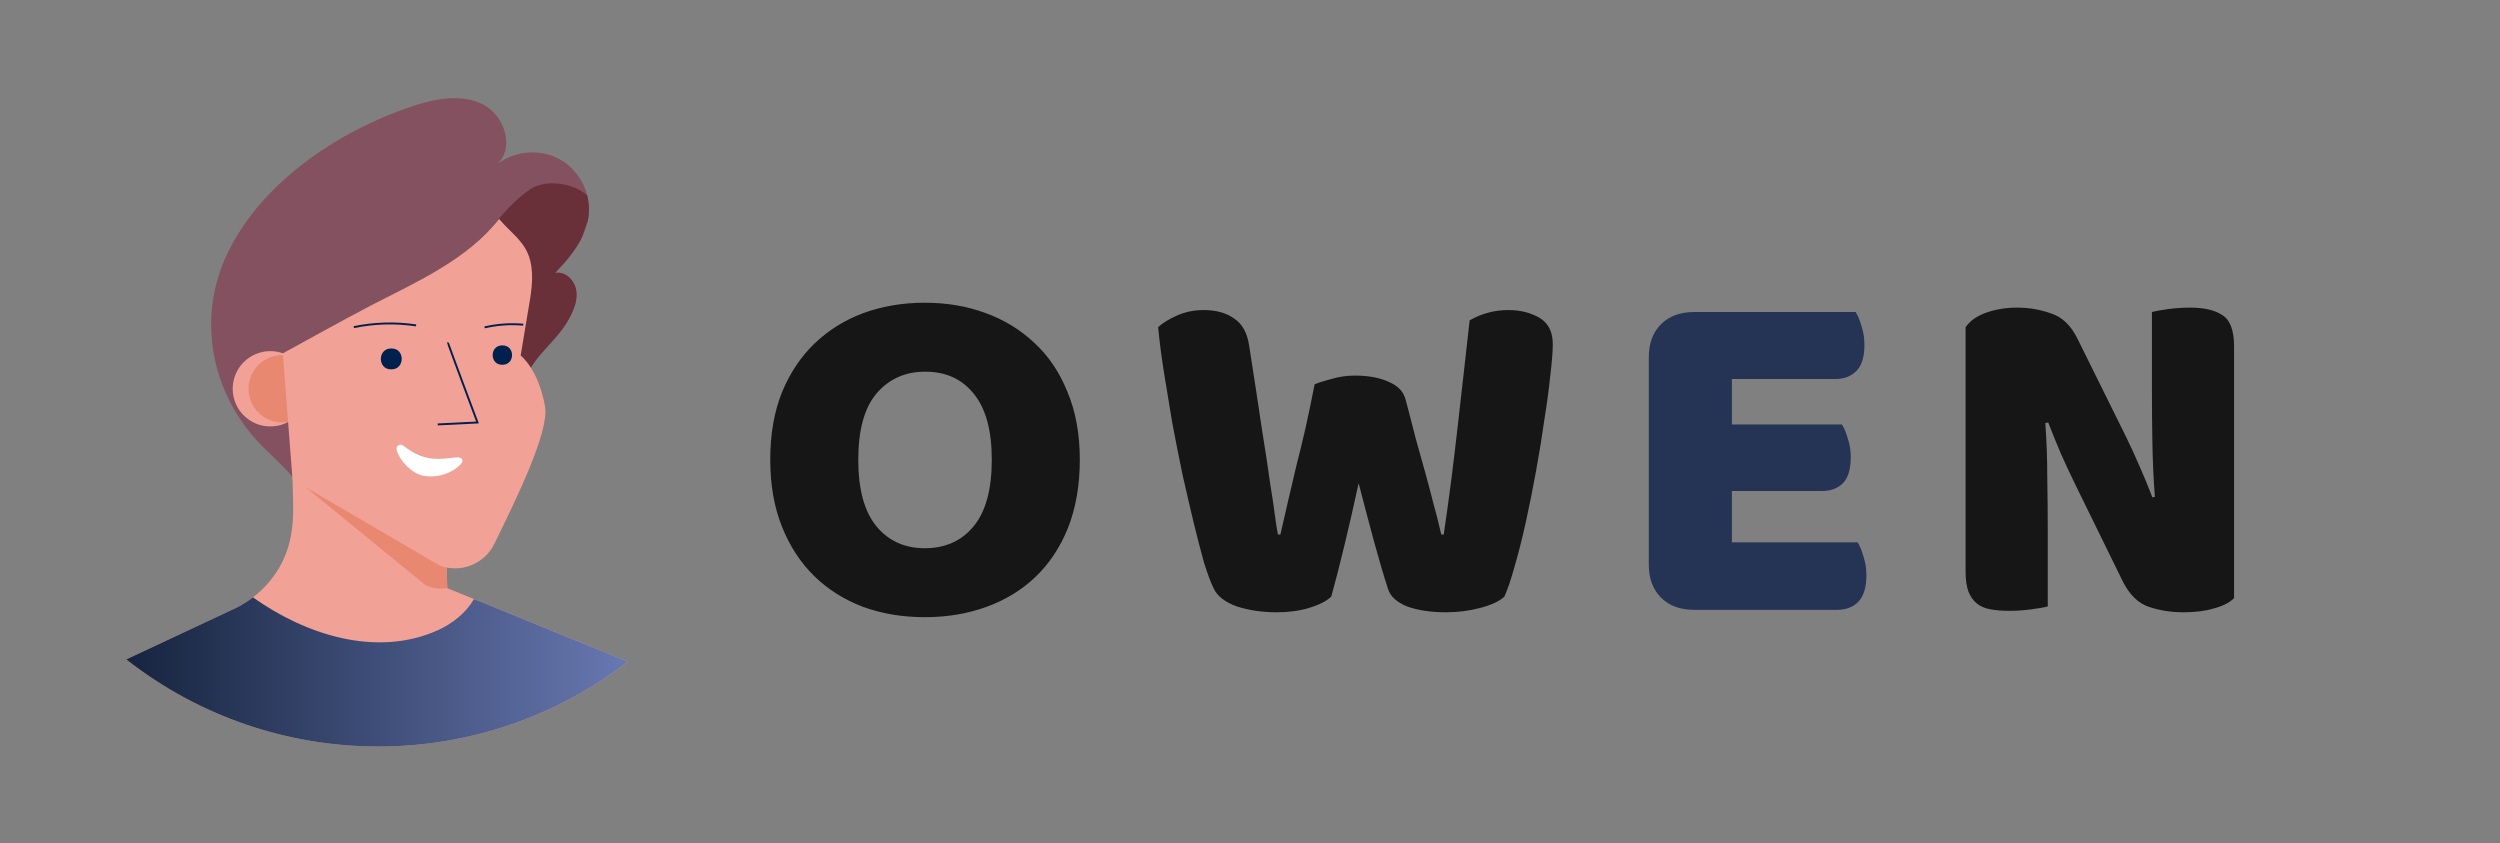 <svg width="1278" height="431" viewBox="0 0 1278 431" fill="none" xmlns="http://www.w3.org/2000/svg">
<rect x="0" y="0" width="1278" height="431" fill="#808080" stroke="none"/>
<path d="M320.999 338.228C245.304 396.511 139.722 396.045 64.544 337.095L119.644 311.266C122.269 310.033 124.787 308.586 127.175 306.941C127.899 306.443 128.624 305.922 129.315 305.378C135.312 300.79 140.248 294.961 143.786 288.291C146.461 283.166 148.238 277.62 149.04 271.895C149.593 268.179 149.873 264.429 149.878 260.673C149.878 256.755 149.776 252.837 149.64 248.919C149.561 246.36 149.493 243.79 149.459 241.23C149.414 237.645 149.376 234.055 149.346 230.462L151.611 231.594L157.499 234.64L160.228 235.104L191.798 240.472L227.037 246.473L228.101 282.709L228.452 294.553L228.622 300.305V300.656L229.754 301.132L242.29 306.227L320.999 338.228Z" fill="#F2A196"/>
<path d="M228.611 300.656C224.719 301.326 220.715 300.706 217.208 298.89L149.64 243.665C149.561 241.106 149.493 243.778 149.459 241.219C149.414 237.633 149.376 234.044 149.346 230.45L151.611 231.583L157.499 234.629L160.228 235.093L191.798 240.46L227.037 246.462L228.101 282.697L228.452 294.542L228.622 300.294V300.656H228.611Z" fill="#E88870"/>
<path d="M320.999 338.228C245.304 396.511 139.722 396.045 64.544 337.095L119.644 311.266C122.269 310.033 124.787 308.586 127.175 306.941C127.899 306.443 128.624 305.922 129.315 305.378C155.982 324.356 192.375 336.325 223.855 322.16C231.351 318.763 238.236 313.282 242.312 306.239L320.999 338.228Z" fill="url(#paint0_linear_1_1020)"/>
<path d="M300.73 111.44C300.628 112.108 300.504 112.765 300.357 113.422C299.571 116.788 298.309 120.026 296.609 123.035L296.518 123.194C295.873 124.326 295.182 125.459 294.434 126.591C292.452 129.498 290.288 132.278 287.957 134.914L286.565 136.465C285.625 137.518 284.674 138.549 283.722 139.568C288.761 138.435 293.642 143.135 294.536 148.208C295.431 153.281 293.404 158.399 290.901 162.928C286.519 170.945 280.201 176.279 274.641 183.243C270.474 188.429 268.164 194.566 263.623 199.526L263.283 199.9C251.292 212.491 232.359 215.435 216.596 220.814C210.935 222.762 149.539 240.2 149.539 244.005C149.539 243.178 143.526 237.211 135.95 229.952C108.774 204.146 99.84 164.276 116.01 130.079C133.391 93.277 172.865 67.018 210.459 54.404C222.213 50.463 235.552 47.813 246.694 53.271C257.837 58.729 263.385 75.658 254.145 83.924C259.957 79.527 267.185 77.427 274.448 78.024C281.157 78.445 287.483 81.29 292.249 86.03C296.024 89.823 298.738 94.539 300.119 99.709C301.143 103.533 301.351 107.53 300.73 111.44V111.44Z" fill="#845161"/>
<path d="M300.73 111.44C300.628 112.108 300.504 112.765 300.357 113.422C300.255 113.614 300.153 113.818 300.051 114.045C298.771 116.966 298.183 120.114 296.654 123.035L296.563 123.194C295.918 124.326 295.227 125.459 294.48 126.591C292.516 129.512 290.352 132.293 288.003 134.914L286.565 136.465C285.625 137.518 284.674 138.549 283.722 139.568C288.761 138.435 293.642 143.135 294.536 148.208C295.431 153.281 293.404 158.399 290.901 162.928C286.519 170.945 280.201 176.279 274.641 183.243C270.474 188.429 268.164 194.566 263.623 199.526C258.351 193.257 254.994 185.603 253.953 177.479C252.096 162.464 253.228 146.101 252.719 130.905C252.401 121.348 249.321 119.582 255.051 111.848C259.659 106.163 264.988 101.104 270.904 96.799C275.524 93.753 281.469 93.277 286.984 94.058C291.789 94.716 296.323 96.673 300.096 99.72C301.126 103.539 301.342 107.532 300.73 111.44Z" fill="#69303A"/>
<circle cx="138.204" cy="198.745" r="19.25" fill="#F2A196"/>
<circle cx="144.307" cy="198.745" r="17.234" fill="#E88870"/>
<path d="M144.568 180.627L149.55 245.171L224.783 289.129C235.566 293.151 247.641 288.342 252.707 278.009C263.532 255.838 280.903 220.825 278.615 207.803C275.218 188.553 266.16 181.759 266.16 181.759C267.42 174.21 268.673 166.684 269.919 159.18C271.346 150.676 273.169 141.799 271.051 133.249C268.639 123.443 261.234 119.265 255.142 111.938C239.108 132.592 212.746 144.267 189.726 156.1C177.859 162.26 144.568 180.627 144.568 180.627Z" fill="#F2A196"/>
<path d="M200.189 178.136C207.096 178.136 207.096 188.757 200.189 188.814H199.872C192.964 188.814 192.964 178.192 199.872 178.136H200.189Z" fill="#00214E"/>
<path d="M256.942 176.562C263.363 176.618 263.363 186.413 256.942 186.47H256.659C250.25 186.47 250.25 176.618 256.659 176.562H256.942Z" fill="#00214E"/>
<path d="M228.962 175.067C228.871 175.463 244.09 215.979 244.09 215.979L223.776 216.964" stroke="#00214E"/>
<path d="M180.859 167.231C191.342 165.067 202.125 164.764 212.712 166.337" stroke="#00214E"/>
<path d="M247.725 167.356C254.197 165.854 260.867 165.392 267.484 165.986" stroke="#00214E"/>
<path d="M202.963 228.299C203.274 227.801 203.779 227.456 204.356 227.349C204.933 227.241 205.528 227.38 205.998 227.733C208.353 229.386 212.656 232.896 218.771 234.108C227.105 235.772 234.329 232.432 236.062 234.584C237.035 235.795 235.846 237.267 233.57 239.113C228.752 242.713 222.686 244.219 216.744 243.291C208.727 241.785 202.703 232.5 202.703 229.205C202.711 228.886 202.801 228.574 202.963 228.299V228.299Z" fill="white"/>
<path d="M393.75 235C393.75 222 395.75 210.5 399.75 200.5C403.917 190.5 409.5 182.167 416.5 175.5C423.667 168.667 432 163.5 441.5 160C451.167 156.5 461.583 154.75 472.75 154.75C483.917 154.75 494.25 156.5 503.75 160C513.417 163.5 521.833 168.667 529 175.5C536.167 182.167 541.75 190.5 545.75 200.5C549.917 210.5 552 222 552 235C552 248 550 259.583 546 269.75C542 279.75 536.417 288.167 529.25 295C522.25 301.667 513.917 306.75 504.25 310.25C494.583 313.75 484.083 315.5 472.75 315.5C461.417 315.5 450.917 313.75 441.25 310.25C431.583 306.583 423.25 301.333 416.25 294.5C409.25 287.667 403.75 279.25 399.75 269.25C395.75 259.25 393.75 247.833 393.75 235ZM438.75 235C438.75 250.167 441.833 261.5 448 269C454.167 276.5 462.417 280.25 472.75 280.25C483.25 280.25 491.583 276.5 497.75 269C503.917 261.5 507 250.167 507 235C507 220 503.917 208.75 497.75 201.25C491.75 193.75 483.5 190 473 190C462.667 190 454.333 193.75 448 201.25C441.833 208.583 438.75 219.833 438.75 235ZM672.031 196.5C673.865 195.667 676.698 194.75 680.531 193.75C684.531 192.583 688.531 192 692.531 192C699.531 192 705.365 193.083 710.031 195.25C714.698 197.25 717.531 200.25 718.531 204.25C720.365 211.083 722.031 217.5 723.531 223.5C725.198 229.333 726.781 235 728.281 240.5C729.781 245.833 731.198 251.167 732.531 256.5C734.031 261.833 735.448 267.417 736.781 273.25H738.031C739.531 263.083 740.865 253.417 742.031 244.25C743.198 234.917 744.281 225.833 745.281 217C746.281 208 747.281 199.167 748.281 190.5C749.281 181.667 750.281 172.75 751.281 163.75C757.448 160.25 764.031 158.5 771.031 158.5C777.198 158.5 782.531 159.833 787.031 162.5C791.531 165.167 793.781 169.667 793.781 176C793.781 179.667 793.365 184.917 792.531 191.75C791.865 198.417 790.865 205.917 789.531 214.25C788.365 222.583 786.948 231.333 785.281 240.5C783.615 249.667 781.865 258.417 780.031 266.75C778.198 275.083 776.281 282.667 774.281 289.5C772.448 296.167 770.698 301.333 769.031 305C766.531 307.333 762.448 309.25 756.781 310.75C751.115 312.25 745.281 313 739.281 313C731.448 313 724.781 312 719.281 310C713.948 307.833 710.698 304.833 709.531 301C707.365 294.333 705.031 286.417 702.531 277.25C700.031 268.083 697.365 258 694.531 247C692.198 257.833 689.781 268.417 687.281 278.75C684.781 289.083 682.531 297.833 680.531 305C678.031 307.333 674.281 309.25 669.281 310.75C664.281 312.25 658.781 313 652.781 313C645.281 313 638.448 312 632.281 310C626.281 307.833 622.365 304.833 620.531 301C619.031 298 617.365 293.583 615.531 287.75C613.865 281.75 612.115 275 610.281 267.5C608.448 259.833 606.531 251.583 604.531 242.75C602.698 233.917 600.948 225.083 599.281 216.25C597.781 207.417 596.365 198.833 595.031 190.5C593.698 182 592.698 174.25 592.031 167.25C594.365 165.083 597.615 163.083 601.781 161.25C605.948 159.417 610.448 158.5 615.281 158.5C621.615 158.5 626.781 159.917 630.781 162.75C634.948 165.417 637.531 170 638.531 176.5C641.198 193.5 643.365 207.667 645.031 219C646.865 230.333 648.281 239.667 649.281 247C650.448 254.167 651.281 259.75 651.781 263.75C652.281 267.75 652.781 270.917 653.281 273.25H654.531C656.031 266.583 657.448 260.417 658.781 254.75C660.115 249.083 661.448 243.417 662.781 237.75C664.281 231.917 665.781 225.75 667.281 219.25C668.781 212.583 670.365 205 672.031 196.5ZM1142.06 305.75C1139.73 308.083 1136.31 309.833 1131.81 311C1127.48 312.333 1122.23 313 1116.06 313C1109.9 313 1104.06 312.083 1098.56 310.25C1093.06 308.417 1088.56 304 1085.06 297L1060.31 246.5C1057.81 241.333 1055.56 236.5 1053.56 232C1051.56 227.333 1049.4 222 1047.06 216L1045.56 216.25C1046.23 225.25 1046.56 234.417 1046.56 243.75C1046.73 253.083 1046.81 262.25 1046.81 271.25V310C1044.98 310.5 1042.15 311 1038.31 311.5C1034.65 312 1030.98 312.25 1027.31 312.25C1023.65 312.25 1020.4 312 1017.56 311.5C1014.73 311 1012.4 310 1010.56 308.5C1008.73 307 1007.31 305 1006.31 302.5C1005.31 299.833 1004.81 296.417 1004.81 292.25V167.25C1007.15 163.917 1010.73 161.417 1015.56 159.75C1020.4 158.083 1025.56 157.25 1031.06 157.25C1037.23 157.25 1043.06 158.25 1048.56 160.25C1054.23 162.083 1058.73 166.417 1062.06 173.25L1087.06 223.75C1089.56 228.917 1091.81 233.833 1093.81 238.5C1095.81 243 1097.98 248.25 1100.31 254.25L1101.56 254C1100.9 245 1100.48 236 1100.31 227C1100.15 218 1100.06 209 1100.06 200V159.5C1101.9 159 1104.65 158.5 1108.31 158C1112.15 157.5 1115.9 157.25 1119.56 157.25C1126.9 157.25 1132.48 158.583 1136.31 161.25C1140.15 163.75 1142.06 169.083 1142.06 177.25V305.75Z" fill="#161616"/>
<path d="M842.852 182.75C842.852 175.583 844.935 169.917 849.102 165.75C853.268 161.583 858.935 159.5 866.102 159.5H948.602C949.768 161.333 950.768 163.75 951.602 166.75C952.602 169.75 953.102 172.917 953.102 176.25C953.102 182.583 951.685 187.083 948.852 189.75C946.185 192.417 942.602 193.75 938.102 193.75H885.352V217H941.602C942.768 218.833 943.768 221.25 944.602 224.25C945.602 227.083 946.102 230.167 946.102 233.5C946.102 239.833 944.768 244.333 942.102 247C939.435 249.667 935.852 251 931.352 251H885.352V277.25H949.602C950.768 279.083 951.768 281.5 952.602 284.5C953.602 287.5 954.102 290.667 954.102 294C954.102 300.333 952.685 304.917 949.852 307.75C947.185 310.417 943.602 311.75 939.102 311.75H866.102C858.935 311.75 853.268 309.667 849.102 305.5C844.935 301.333 842.852 295.667 842.852 288.5V182.75Z" fill="#253354"/>
<defs>
<linearGradient id="paint0_linear_1_1020" x1="64.544" y1="381.617" x2="320.999" y2="381.617" gradientUnits="userSpaceOnUse">
<stop stop-color="#16243F"/>
<stop offset="1" stop-color="#6878B1"/>
</linearGradient>
</defs>
</svg>
